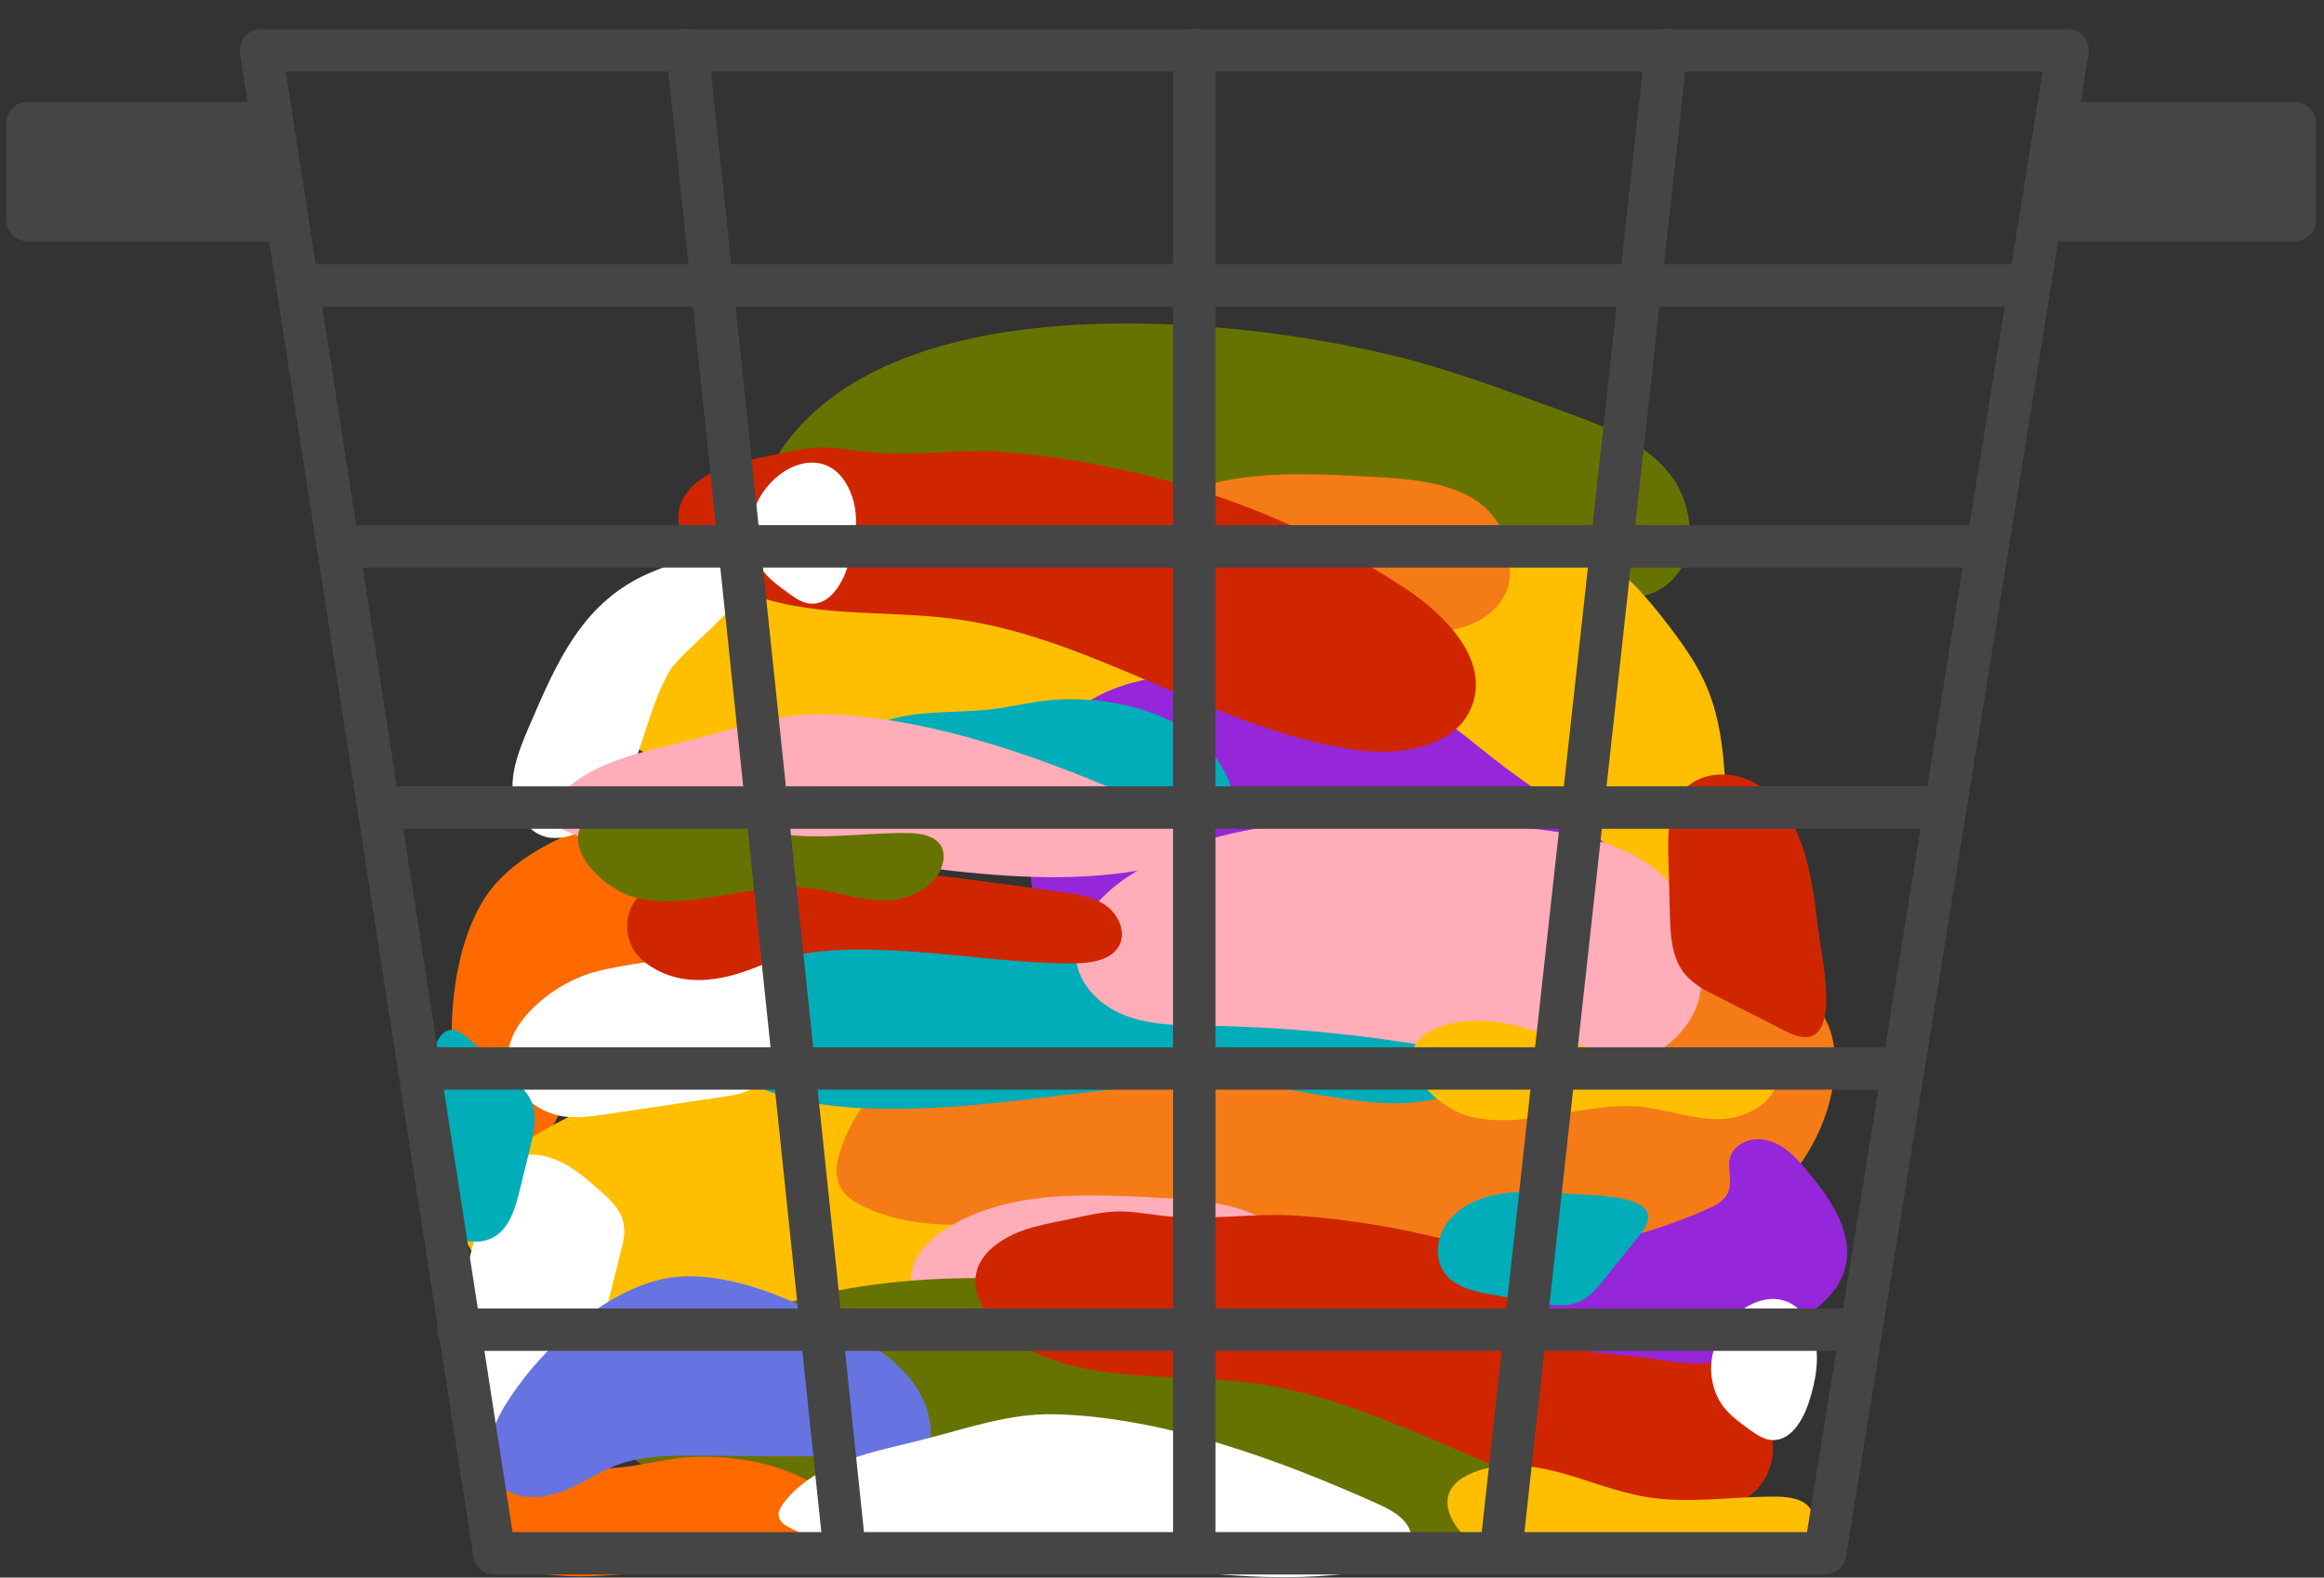 <?xml version="1.0" encoding="utf-8"?>
<!-- Generator: Adobe Illustrator 22.1.0, SVG Export Plug-In . SVG Version: 6.00 Build 0)  -->
<svg version="1.1" id="Layer_1" xmlns="http://www.w3.org/2000/svg" xmlns:xlink="http://www.w3.org/1999/xlink" x="0px" y="0px"
	 viewBox="0 0 766.7 520.6" style="enable-background:new 0 0 766.7 520.6;" xml:space="preserve">
<rect x="0" y="0" width="766.7" height="520.6" fill="#333333" stroke="none"/>
<style type="text/css">
	.st0{fill:#677300;}
	.st1{fill:#FF6A00;}
	.st2{fill:#FFBF00;}
	.st3{fill:#9526DA;}
	.st4{fill:#F57B17;}
	.st5{fill:#00ADB9;}
	.st6{fill:#FFADB9;}
	.st7{fill:#D02600;}
	.st8{fill:#FFFFFF;}
	.st9{fill:#6773E1;}
	.st10{fill:none;stroke:#454545;stroke-width:14;stroke-linecap:round;stroke-linejoin:round;}
	.st11{fill:#454545;stroke:#454545;stroke-width:14;stroke-linecap:round;stroke-linejoin:round;}
</style>
<title>Asset 81</title>
<g id="Layer_2_1_">
	<g id="_2">
		<path class="st0" d="M258.7,147c-3.2,4.4-6,10-4.2,15.2c1.6,4.4,6.1,7.1,10.5,8.8c42.9,17.2,90.8-11.8,136.7-7.3
			c19.8,1.9,38.4,10,57.2,16.5c20.7,7.2,41.9,12.6,63.5,16.2c8.8,1.5,18.6,2.4,26.1-2.4c12-7.7,11.1-26.7,2.2-37.8
			c-9-11.1-23.1-16.2-36.5-21c-17.9-6.5-35.8-13.3-54.4-17.8C405.3,104.1,297.1,93.9,258.7,147z"/>
		<path class="st1" d="M150.7,360.7c1.7,9.1,6.6,19.6,15.9,20.5c7.2,0.7,13.4-5,16.8-11.4s4.8-13.6,8.1-19.9
			c4-7.7,10.6-13.6,17-19.4l56.3-50.8c-2.8-7.8-10.5-13.1-18.6-15c-8.1-1.9-16.6-0.9-24.7,0.7c-20.4,3.9-50.3,12.6-62,31.6
			C148.9,314.3,147.1,341.2,150.7,360.7z"/>
		<path class="st2" d="M373.7,244.7c-10.9-2.5-21.9-4.9-32.9-5.7c-26.5-1.8-53.2,0.5-79,6.8c-13.9,3.4-28.3,8.1-42.3,5
			s-26.7-17.7-21.8-31.1c2.1-5.8,6.9-10.1,11.9-13.6c26.3-18.6,60.7-21.4,92.9-19.1c32.2,2.3,64.1,9.2,96.3,7.4
			c19.9-1.1,38.7-7.1,58.4-9.5c15.5-1.9,34-8.5,49.6-8.5c18.1,0,32.2,15.1,43.2,29.4c5,6.5,9.8,13.2,13,20.7
			c5.2,12.1,5.9,25.5,6.5,38.6c0.5,9.5,0.1,20.6-7.6,26.1c-7.3,5.1-17.4,2.3-25.5-1.4c-23.2-10.5-43.8-26.9-67.7-35.9
			c-19.4-7.3-32.4-2.3-51.9-2.4C402.4,251.4,388.1,248,373.7,244.7z"/>
		<path class="st3" d="M489.2,333.1c13.7,5,29.3,11.3,42.2,4.6c16.3-8.5,17-32.9,7.1-48.3c-9.9-15.4-26.7-24.7-41.4-35.7
			c-12-9-23.1-19.6-36.9-25.6c-17.1-7.5-36.5-7-55.2-6.4s-39.1,1.9-52.4,15c-16.5,16.3-14.5,43.1-10.7,65.9c1.4,8.5,3,17.2,7.4,24.7
			c4.4,7.5,12.1,13.6,20.7,13.6c22.6,0,10.8-28.4,37.6-26.1C435.5,317.3,462.9,323.5,489.2,333.1z"/>
		<path class="st2" d="M375.1,387.3c36.3,10.8,74.5,13.4,111.9,7.8c14.2-2.1,28.9-5.5,42.6-1.1s25,20,18.9,33
			c-2.6,5.5-7.8,9.4-13.1,12.5c-27.9,16.1-62.4,15.8-94.2,10.6s-63-15-95.3-16.1c-30.4-1.1-60.4,5.5-90.6,8.2
			c-42.6,3.7-155-24.6-75-69.7C249.6,333.3,306.8,367,375.1,387.3z"/>
		<path class="st4" d="M458,353.8c-33.5-2.1-65.4-15.4-98.9-17.5s-72.4,11.9-82,44c-1.1,3.5-1.7,7.4-0.2,10.8c1.5,3.4,5,5.7,8.5,7.3
			c23.3,10.8,50.5,3.3,76.2,2.1c30.6-1.4,60.7,6.8,90.6,13.3s61.3,11.5,91,4c29.7-7.5,57.4-30.4,61.7-60.8
			c5.4-38.5-36-40.8-61.5-28.3C513.9,343.3,493.8,356,458,353.8z"/>
		<path class="st5" d="M330.1,363.8c29.3-3,58.8-8.7,88.1-5.2c12.7,1.5,25.2,4.8,38,5.4s26.4-1.8,36.1-10.2
			c9.7-8.4,13.9-23.8,6.9-34.5c-8.3-12.4-26-12.9-40.9-12.6c-39,0.6-78.1-2.7-116.5-9.7c-26-4.6-58.7-13.8-84.5-2.9
			c-19.6,8.2-35.2,35.2-20.1,54.8C254.3,370.9,306.6,366.2,330.1,363.8z"/>
		<path class="st6" d="M480.6,271.8c-37.2-1.9-77.4-3.1-108.5,17.5c-9.8,6.5-19,17-16.9,28.5c1.5,8.5,9.1,15,17.3,17.8
			c8.2,2.8,17.1,2.8,25.8,2.9c30.9,0.5,61.7,4,92,10.3c14.1,3,28.5,6.6,42.6,3.9s27.9-13.7,28.3-28.1
			C562.5,274.4,515.2,273.6,480.6,271.8z"/>
		<path class="st6" d="M379,395.1c-23.2-1.2-48.2-1.9-67.6,10.9c-6.1,4-11.9,10.6-10.6,17.8c1,5.3,5.7,9.3,10.8,11.1
			s10.6,1.7,16,1.8c19.3,0.3,38.5,2.5,57.3,6.4c8.8,1.8,17.8,4.1,26.6,2.4s17.4-8.5,17.6-17.5C430,396.7,400.5,396.2,379,395.1z"/>
		<path class="st0" d="M210.7,462c-3.2,4.4-6,10-4.2,15.2c1.6,4.5,6.1,7.1,10.5,8.8c42.9,17.2,90.7-11.8,136.7-7.3
			c19.8,1.9,38.4,10,57.2,16.5c20.7,7.2,41.9,12.6,63.5,16.2c8.8,1.5,18.6,2.4,26.1-2.4c12-7.7,11.1-26.7,2.2-37.8
			s-23.1-16.2-36.5-21c-17.9-6.5-35.8-13.3-54.4-17.8C357.3,419.1,249.1,408.9,210.7,462z"/>
		<path class="st7" d="M561.8,446.3c-26.4-17.4-55.6-30.1-86.3-37.6c-15.5-3.8-31.3-6.4-47.2-7.5c-15.5-1.1-30.1,1.9-45.7-0.1
			c-4.9-0.6-9.7-1.5-14.6-1.3s-9.8,1.4-14.6,2.4c-7.5,1.6-15.3,2.7-21.9,6.6c-20.4,12-4.7,31.4,11,38.1c22,9.5,47.1,6.3,70.8,9.5
			c45.8,6.2,85.6,36.4,131.4,43.1c14.9,2.2,33.8-0.5,39-14.7C589.2,469.8,575.1,455.1,561.8,446.3z"/>
		<path class="st3" d="M524.4,410.9c-7.3,1.3-15.7,2.4-19.7,8.7c-5,7.8,0.9,18.8,9.1,23s18,4.1,27.2,5.2c7.5,0.9,15.1,2.8,22.7,1.9
			c9.4-1.1,17.8-6.2,25.8-11.2c8.1-5,16.7-10.8,19.2-19.9c3.1-11.3-4.5-22.6-12-31.6c-2.8-3.4-5.7-6.8-9.5-9s-8.7-2.9-12.5-0.7
			c-9.9,5.7,2.4,15.2-9.9,21C552,404.2,538.4,408.4,524.4,410.9z"/>
		<path class="st2" d="M555.3,512.2c8,1.2,15.7,4,23.8,3.9c8-0.2,16.9-4.3,18.8-12.1c0.5-1.7,0.4-3.5-0.2-5.2
			c-1.7-3.9-6.8-4.8-11.1-4.9c-14.5-0.2-29.2,2.5-43.5,0.1c-9.7-1.6-18.8-5.4-28.3-8c-9.5-2.6-19.8-3.7-28.9,0
			c-18.7,7.5-2,25.9,10.6,29.2C515,519.9,536.2,509.4,555.3,512.2z"/>
		<path class="st2" d="M543.6,365.5c7.9,1.2,15.7,4,23.7,3.8c8-0.2,16.9-4.3,18.9-12.1c0.5-1.7,0.4-3.5-0.2-5.2
			c-1.7-3.9-6.8-4.8-11.1-4.9c-14.5-0.2-29.2,2.4-43.5,0.1c-9.7-1.6-18.8-5.4-28.3-8s-19.8-3.7-28.9,0c-18.7,7.5-2,25.9,10.6,29.2
			C503.2,373.2,524.4,362.7,543.6,365.5z"/>
		<path class="st8" d="M150.6,434.1c-1.6,8.8-0.7,18,2.7,26.3c2.3,5.7,5.9,11.1,11.4,13.8c9.1,4.4,20.9-0.9,25.9-9.8
			c2.2-4,3.4-8.5,4.5-12.9l9.6-38c0.9-3.5,1.8-7.2,0.8-10.7c-1.1-4.1-4.5-7.2-7.7-10c-5.2-4.6-10.7-9.3-17.4-11.1
			c-12.2-3.2-18.9,5.5-21.2,16.2C156.6,409.8,152.7,421.9,150.6,434.1z"/>
		<path class="st1" d="M166.5,489.9c-4.5,2.4-8.3,6.7-8.7,11.8c-0.4,5.1,2.7,10,6.9,12.9c4.2,2.9,9.3,4.1,14.4,4.8
			c26.1,3.5,52.6-5.9,78.9-3.9c6.8,0.5,13.6,1.8,20.3,0.3c3-0.7,6.2-2.4,6.6-5.4c0-1.4-0.3-2.8-1-4c-9.1-19.9-34.8-26.4-55.1-25.6
			c-8,0.3-15.9,2.6-23.8,3.4C192.6,485.5,177.7,484,166.5,489.9z"/>
		<path class="st9" d="M166.6,463.8c-4.9,7.9-8.3,18.9-2.1,25.8c4.8,5.3,13.3,5.3,20.1,2.9s12.7-6.8,19.4-9.2c8.1-3,17-2.9,25.6-2.9
			l75.9,0.4c3.2-7.7,1.1-16.8-3.6-23.6c-4.7-6.8-11.7-11.8-18.7-16.1c-17.7-10.9-45.7-24.5-67.1-18.4
			C196.5,428.2,177,446.9,166.6,463.8z"/>
		<path class="st8" d="M258.6,495.9c-1.1,1.4-2.1,3.1-1.6,4.8c0.4,1.6,1.9,2.6,3.3,3.3c15.4,8.4,34,6.6,51.6,6.6
			c46.8,0.2,93.5,15.4,139.6,7.7c6.4-1.1,14.1-4.3,14.1-10.7c0-5.4-5.7-8.9-10.6-11.1c-32.4-14.6-71.6-29.1-107.6-29.8
			c-14.5-0.3-28.8,4.8-42.7,8.3C288.9,479.1,269.2,482.1,258.6,495.9z"/>
		<path class="st8" d="M199.2,320c-8.8,1.9-16.8,6.3-23.3,12.6c-4.4,4.3-8,9.7-8.4,15.8c-0.6,10.1,8.9,18.9,18.9,20.1
			c4.5,0.5,9.1-0.1,13.6-0.8l38.8-5.8c3.6-0.5,7.3-1.1,10.2-3.3c3.4-2.6,5-6.9,6.3-11c2.2-6.6,4.5-13.4,3.5-20.3
			c-1.7-12.5-12.3-15.4-23.1-13.3C223.9,316.2,211.2,317.4,199.2,320z"/>
		<path class="st8" d="M566.1,443.4c-2.8,6.9-1.9,15.3,2.7,21.1c2.3,2.9,5.4,5.1,8.4,7.3c2.2,1.5,4.5,3.2,7.2,3.4
			c6.1,0.5,10.2-6.1,12.2-12c2.5-7.5,4-15.7,1.6-23.1C591.8,421,572.1,428.4,566.1,443.4z"/>
		<path class="st7" d="M215.2,291.7c-2.8,1.9-5.1,4.4-6.8,7.4c-3,6.3-1.4,13.8,4,18.2c11.9,9.3,25.9,6.5,38,1.5
			c14.9-6.2,32.8-5.9,48.6-4.9c18.6,1.1,37.1,4.2,55.7,4c5.6-0.1,12.1-1.1,14.6-6c2.3-4.5-0.4-10.2-4.5-13.1
			c-4.1-2.9-9.3-3.7-14.3-4.4c-30.8-4.3-61.6-8.5-92.7-10.4C242.9,283,227.7,281.3,215.2,291.7z"/>
		<path class="st5" d="M479,401.6c-4.7,4.9-6.4,13-2.4,18.5c3.4,4.7,9.7,6.1,15.5,7.1l14.4,2.6c5,0.9,10.5,1.8,15.1-0.5
			c3.1-1.5,5.4-4.4,7.6-7.1l12.1-15.1c10.7-13.3-16.5-12.5-23.5-13.1C505.1,393,488.7,391.6,479,401.6z"/>
		<path class="st5" d="M145,404.4c4.6,5,12.6,7.2,18.3,3.6c4.9-3.1,6.7-9.3,8.1-15l3.5-14.2c1.2-5,2.4-10.4,0.5-15.1
			c-1.3-3.2-4-5.7-6.6-8l-14.3-13c-12.6-11.6-13.5,15.7-14.6,22.6C138.1,377.8,135.7,394.1,145,404.4z"/>
		<path class="st4" d="M448,157.1c-23.2-1.2-48.2-1.9-67.6,10.9c-6.1,4-11.9,10.6-10.6,17.8c1,5.3,5.7,9.3,10.8,11.1
			s10.6,1.7,16,1.8c19.3,0.3,38.5,2.5,57.3,6.4c8.8,1.8,17.8,4.1,26.6,2.4c8.8-1.7,17.4-8.6,17.6-17.5
			C499,158.7,469.5,158.2,448,157.1z"/>
		<path class="st7" d="M463.8,194.3c-26.4-17.4-55.6-30.1-86.3-37.6c-15.5-3.8-31.3-6.4-47.2-7.6c-15.5-1.1-30.1,1.9-45.7-0.1
			c-4.9-0.6-9.7-1.5-14.6-1.3c-4.9,0.2-9.8,1.4-14.6,2.4c-7.5,1.6-15.3,2.7-21.9,6.6c-20.4,12-4.7,31.4,11,38.1
			c22,9.5,47.1,6.3,70.8,9.5c45.8,6.2,85.6,36.4,131.4,43.1c14.9,2.2,33.8-0.5,39-14.7C491.2,217.8,477.1,203.1,463.8,194.3z"/>
		<path class="st8" d="M176.7,234.8l-2.3,5.3c-2.8,6.6-5.6,13.4-5.3,20.5c0.4,7.1,4.9,14.6,12,15.8c3.2,0.4,6.5-0.1,9.4-1.6
			c9.5-4.4,15.4-14.1,19.1-23.9c3.7-9.8,6-20.2,11.2-29.3c4.1-7.1,26.1-22.5,24.7-29.7c-3-15-21.6-6.7-29.3-3.6
			C194.5,196.8,185.4,214.7,176.7,234.8z"/>
		<path class="st5" d="M287.5,239.9c-4.5,2.4-8.3,6.7-8.7,11.8s2.7,10,6.9,12.9s9.3,4.1,14.4,4.8c26.1,3.5,52.6-5.9,78.9-3.9
			c6.8,0.5,13.6,1.8,20.3,0.3c3-0.6,6.2-2.4,6.6-5.4c0-1.4-0.3-2.8-1-4c-9.1-19.9-34.8-26.4-55.1-25.6c-8,0.3-15.9,2.6-23.8,3.4
			C313.6,235.5,298.7,234,287.5,239.9z"/>
		<path class="st6" d="M182.6,264.9c-1.1,1.4-2.1,3.1-1.6,4.8c0.4,1.6,1.9,2.6,3.3,3.3c15.4,8.4,34,6.6,51.6,6.6
			c46.8,0.2,93.5,15.4,139.6,7.7c6.4-1.1,14.1-4.3,14.1-10.7c0-5.4-5.7-8.9-10.6-11.1c-32.4-14.6-71.6-29.1-107.6-29.8
			c-14.5-0.3-28.8,4.8-42.7,8.3C212.9,248.1,193.2,251.1,182.6,264.9z"/>
		<path class="st8" d="M249.1,167.4c-2.8,6.9-1.9,15.3,2.7,21.1c2.3,2.9,5.4,5.1,8.4,7.3c2.2,1.6,4.5,3.2,7.2,3.4
			c6.1,0.5,10.2-6.1,12.2-12c2.5-7.5,4-15.7,1.6-23.1C274.8,145,255.1,152.4,249.1,167.4z"/>
		<path class="st7" d="M579.8,258.9c-7.5-4.7-18.5-4.7-24.4,1.9c-5.1,5.7-5.2,14.1-5,21.8l0.5,19.2c0.2,6.7,0.5,14,4.7,19.3
			c2.8,3.6,7,5.8,11.1,7.8l22.6,11.5c20,10.2,11.6-24.6,10.5-33.8C597.9,290.1,595.3,268.6,579.8,258.9z"/>
		<path class="st0" d="M268.3,293.2c8,1.2,15.7,4,23.8,3.9c8-0.1,16.9-4.3,18.9-12.1c0.5-1.7,0.4-3.5-0.2-5.2
			c-1.7-3.9-6.8-4.8-11.1-4.9c-14.5-0.2-29.2,2.5-43.5,0.1c-9.7-1.6-18.8-5.4-28.3-8s-19.8-3.7-28.9,0c-18.7,7.5-2,25.9,10.6,29.2
			C228,300.9,249.2,290.4,268.3,293.2z"/>
	</g>
</g>
<g id="Layer_2_2_">
	<g id="_2_1_">
		<polygon class="st10" points="86.1,16.6 163.1,512.6 602.1,512.6 682.1,16.6 		"/>
		<line class="st10" x1="99.4" y1="94.2" x2="666.1" y2="94.2"/>
		<line class="st10" x1="113.7" y1="180.3" x2="650.8" y2="180.3"/>
		<line class="st10" x1="129.4" y1="266.5" x2="635.9" y2="266.5"/>
		<line class="st10" x1="140.6" y1="352.6" x2="624.4" y2="352.6"/>
		<line class="st10" x1="151.2" y1="438.8" x2="613.6" y2="438.8"/>
		<line class="st10" x1="394" y1="16.6" x2="394" y2="512.6"/>
		<line class="st10" x1="549.7" y1="16.6" x2="495.1" y2="512.6"/>
		<line class="st10" x1="226.8" y1="16.6" x2="278.1" y2="506.6"/>
		<polyline class="st11" points="682.1,40.6 757.1,40.6 757.1,72.6 673.1,72.6 		"/>
		<polyline class="st11" points="84.1,40.6 9.1,40.6 9.1,72.6 93.1,72.6 		"/>
	</g>
</g>
</svg>
